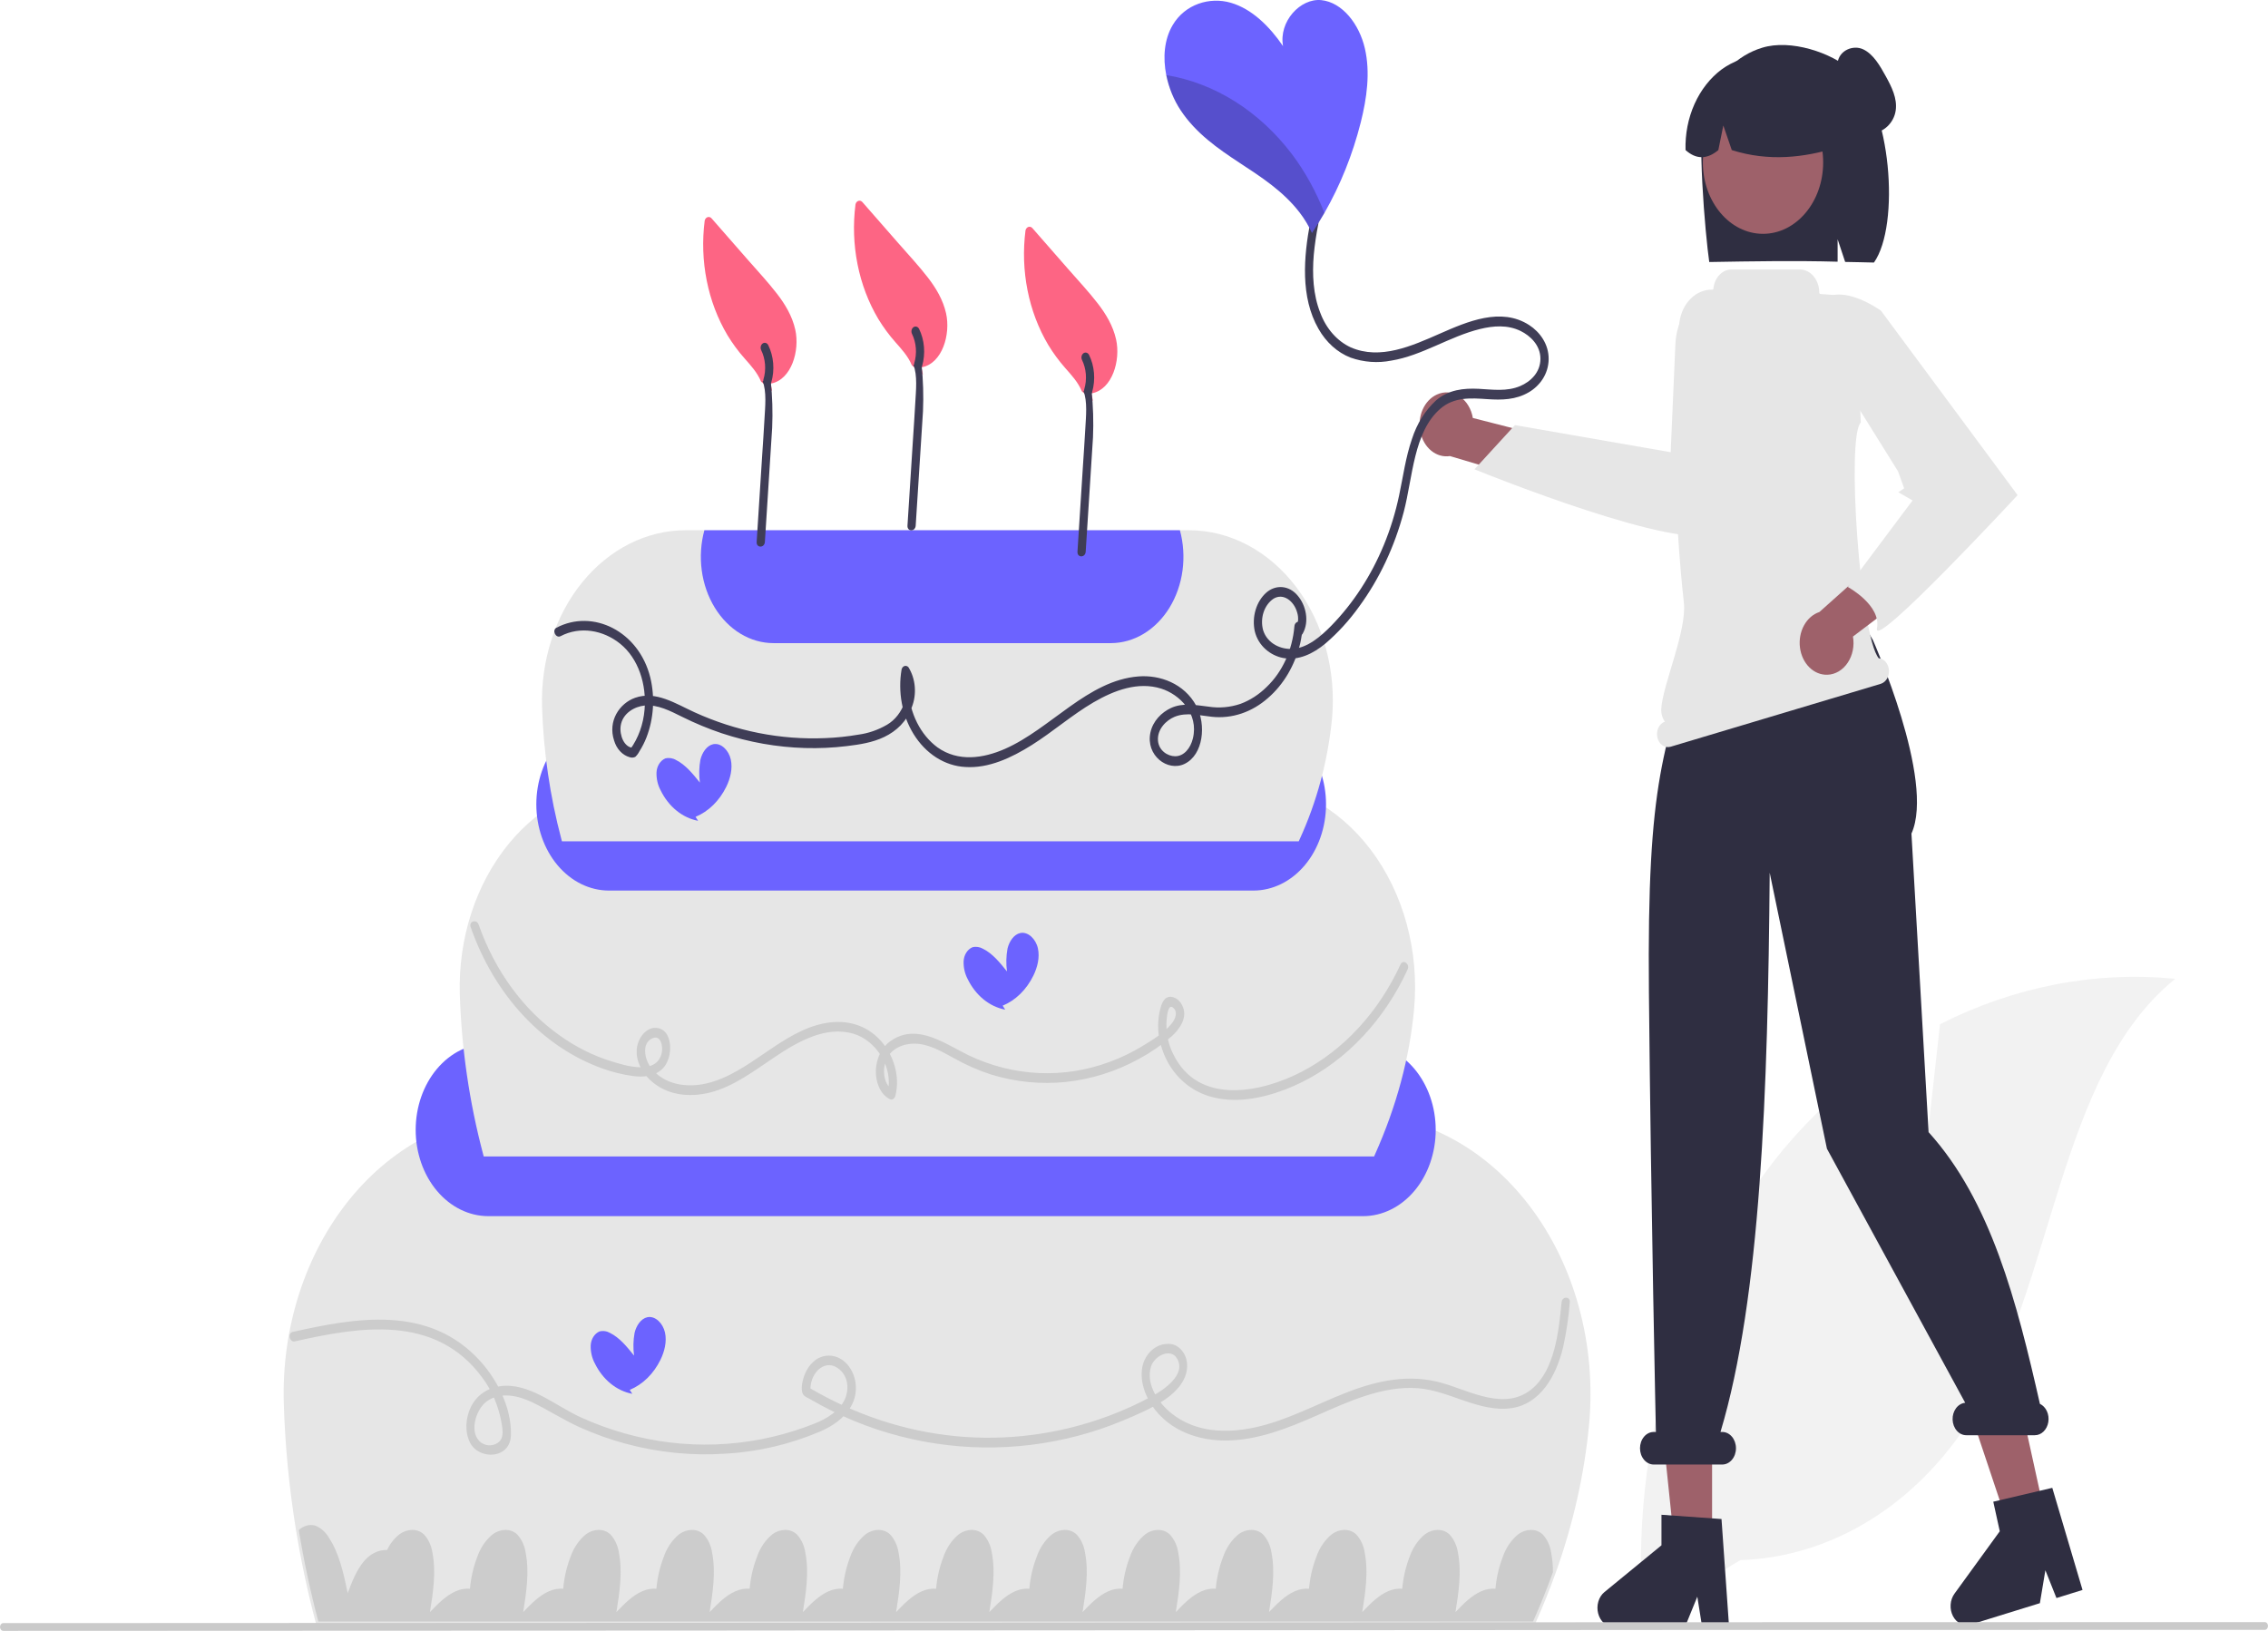 <svg width="324" height="233" viewBox="0 0 324 233" fill="none" xmlns="http://www.w3.org/2000/svg">
<g clip-path="url(#clip0_1_17)">
<path d="M274.276 172.159L277.142 146.335C287.734 140.955 299.271 138.726 310.752 139.841C293.836 153.547 293.648 183.311 281.431 202.828C277.582 208.88 272.634 213.826 266.956 217.3C261.278 220.773 255.014 222.685 248.629 222.893L234.709 231.14C233.773 218.946 235.075 206.657 238.524 195.118C241.973 183.579 247.488 173.065 254.689 164.301C258.769 159.432 263.35 155.192 268.323 151.682C270.763 161.921 274.276 172.159 274.276 172.159Z" fill="#F2F2F2"/>
<path d="M243.574 15.073C244.314 13.044 245.436 11.245 246.854 9.813C248.272 8.381 249.948 7.356 251.752 6.816C255.76 5.578 261.627 7.463 264.639 10.171C270.15 15.122 271.494 32.134 267.709 37.509C266.956 37.473 264.357 37.447 263.595 37.421L262.517 34.181V37.389C256.568 37.223 250.375 37.327 244.179 37.434C243.623 33.628 242.3 18.734 243.574 15.073Z" fill="#2F2E41"/>
<path d="M244.584 220.201L239.159 220.201L236.577 195.349L244.585 195.349L244.584 220.201Z" fill="#9E616A"/>
<path d="M292.081 216.194L286.831 217.82L279.054 194.545L286.803 192.146L292.081 216.194Z" fill="#9E616A"/>
<path d="M251.859 33.407C256.605 33.407 260.452 28.838 260.452 23.202C260.452 17.566 256.605 12.997 251.859 12.997C247.113 12.997 243.265 17.566 243.265 23.202C243.265 28.838 247.113 33.407 251.859 33.407Z" fill="#9E616A"/>
<path d="M245.954 9.913C247.605 8.718 249.496 8.071 251.43 8.041C253.364 8.011 255.269 8.598 256.946 9.741C258.623 10.885 260.011 12.542 260.964 14.54C261.917 16.538 262.401 18.804 262.364 21.1C257.68 22.521 252.688 23.116 247.398 21.442L246.189 17.928L245.476 21.445C243.857 22.797 242.295 22.794 240.79 21.437C240.726 19.148 241.169 16.878 242.075 14.856C242.982 12.834 244.319 11.13 245.954 9.913Z" fill="#2F2E41"/>
<path d="M247.011 232.435H243.161L242.474 228.118L240.714 232.435H230.503C230.013 232.435 229.537 232.249 229.142 231.905C228.748 231.56 228.457 231.075 228.311 230.52C228.165 229.965 228.173 229.37 228.333 228.82C228.492 228.271 228.796 227.796 229.198 227.466L237.353 220.778V216.415L245.93 217.023L247.011 232.435Z" fill="#2F2E41"/>
<path d="M297.504 227.158L293.779 228.312L292.197 224.341L291.411 229.045L281.53 232.103C281.056 232.25 280.555 232.213 280.101 231.998C279.646 231.782 279.261 231.4 279.002 230.907C278.743 230.414 278.624 229.835 278.662 229.255C278.7 228.676 278.892 228.126 279.212 227.686L285.682 218.772L284.755 214.549L293.184 212.568L297.504 227.158Z" fill="#2F2E41"/>
<path d="M291.415 200.566C288.095 185.907 284.402 171.571 275.511 161.75L273.064 119.095C276.506 111.503 267.568 91.467 267.568 91.467L264.446 86.069L242.804 90.529V90.529C237.739 106.934 235.269 110.979 235.56 141.783C235.851 172.588 236.558 204.584 236.558 204.584H236.245C235.725 204.584 235.227 204.829 234.86 205.265C234.492 205.701 234.286 206.293 234.286 206.91C234.286 207.527 234.492 208.118 234.86 208.554C235.227 208.991 235.725 209.236 236.245 209.236H246.038C246.557 209.236 247.055 208.991 247.423 208.554C247.79 208.118 247.996 207.527 247.996 206.91C247.996 206.293 247.79 205.701 247.423 205.265C247.055 204.829 246.557 204.584 246.038 204.584H245.785C251.533 185.397 252.56 155.887 252.815 124.69L260.99 164.116L280.744 200.416C280.24 200.463 279.771 200.74 279.435 201.188C279.099 201.637 278.923 202.223 278.943 202.822C278.964 203.422 279.179 203.989 279.544 204.404C279.909 204.82 280.395 205.051 280.9 205.049H290.693C291.149 205.05 291.59 204.862 291.941 204.517C292.292 204.173 292.531 203.694 292.617 203.162C292.703 202.631 292.629 202.081 292.41 201.607C292.191 201.133 291.839 200.765 291.415 200.566Z" fill="#2F2E41"/>
<path d="M269.807 95.443H269.807C269.726 95.064 269.545 94.724 269.292 94.474C269.038 94.224 268.724 94.075 268.395 94.05C265.73 90.838 263.733 62.333 265.83 60.363L265.826 60.328L265.202 44.485C265.179 43.91 264.979 43.365 264.639 42.954C264.299 42.543 263.844 42.295 263.36 42.257L260.061 42.001C260.016 41.999 259.973 41.977 259.942 41.938C259.91 41.899 259.893 41.848 259.893 41.794C259.893 41.361 259.821 40.933 259.681 40.533C259.542 40.134 259.338 39.771 259.08 39.465C258.823 39.159 258.517 38.916 258.18 38.751C257.844 38.585 257.483 38.5 257.119 38.5H247.353C246.72 38.5 246.11 38.775 245.635 39.272C245.161 39.769 244.856 40.454 244.777 41.2C244.773 41.251 244.752 41.298 244.72 41.333C244.687 41.367 244.645 41.385 244.602 41.384L244.6 41.384C243.491 41.357 242.41 41.803 241.553 42.641C240.697 43.48 240.122 44.655 239.933 45.954C238.598 55.178 239.228 74.43 240.551 86.069C241.012 90.121 237.496 97.9 237.322 101.29C237.305 101.617 237.342 101.946 237.432 102.256C237.522 102.567 237.662 102.853 237.845 103.099C237.456 103.232 237.125 103.54 236.923 103.957C236.721 104.374 236.663 104.868 236.762 105.335H236.762C236.863 105.814 237.121 106.225 237.477 106.478C237.834 106.731 238.261 106.805 238.664 106.685L268.671 97.702C269.074 97.581 269.42 97.276 269.633 96.852C269.846 96.428 269.909 95.922 269.807 95.443Z" fill="#E6E6E6"/>
<path d="M205.265 56.371C205.786 56.129 206.345 56.026 206.902 56.069C207.46 56.112 208.003 56.299 208.493 56.618C208.983 56.937 209.409 57.38 209.739 57.915C210.07 58.45 210.297 59.065 210.406 59.716L240.559 67.417L235.897 73.713L207.137 65.159C206.204 65.304 205.259 65.037 204.48 64.409C203.702 63.781 203.144 62.836 202.914 61.752C202.683 60.669 202.795 59.523 203.228 58.531C203.662 57.539 204.386 56.77 205.265 56.371V56.371Z" fill="#9E616A"/>
<path d="M244.954 76.1C240.299 78.993 212.177 67.673 210.948 67.176L210.636 67.049L216.419 60.737L238.669 64.606L239.343 49.136C239.419 47.429 239.938 45.791 240.828 44.448C241.718 43.105 242.936 42.121 244.316 41.632C245.537 41.2 246.835 41.175 248.068 41.558C249.301 41.942 250.421 42.719 251.308 43.806C252.195 44.894 252.813 46.248 253.097 47.724C253.38 49.2 253.317 50.739 252.915 52.175L247.409 71.833C246.985 73.343 246.261 74.708 245.297 75.813C245.195 75.927 245.079 76.024 244.954 76.1Z" fill="#E6E6E6"/>
<path d="M219.242 232.128H45.189L45.146 231.965L45.103 231.802C44.534 229.654 44.014 227.476 43.545 225.284C43.077 223.092 42.66 220.886 42.299 218.681C41.809 215.687 41.415 212.662 41.122 209.628C40.828 206.593 40.634 203.548 40.541 200.514C40.38 195.137 41.135 189.776 42.76 184.753C44.385 179.73 46.846 175.148 49.997 171.281C53.148 167.414 56.924 164.342 61.099 162.249C65.273 160.156 69.76 159.084 74.291 159.098H193.44C198.178 159.089 202.864 160.265 207.194 162.55C211.524 164.836 215.399 168.179 218.567 172.363C221.736 176.546 224.126 181.476 225.582 186.83C227.038 192.184 227.528 197.842 227.019 203.436V203.437C226.679 207.053 226.109 210.634 225.314 214.149C224.492 217.784 223.453 221.346 222.207 224.807C221.783 225.986 221.332 227.168 220.854 228.353C220.377 229.534 219.877 230.711 219.353 231.881L219.297 232.005L219.242 232.128Z" fill="#E6E6E6"/>
<path d="M194.72 173.751H69.763C67.01 173.751 64.37 172.452 62.423 170.14C60.476 167.829 59.383 164.693 59.383 161.424C59.383 158.155 60.476 155.02 62.423 152.708C64.37 150.396 67.01 149.098 69.763 149.098H194.72C197.474 149.098 200.114 150.396 202.061 152.708C204.007 155.02 205.101 158.155 205.101 161.424C205.101 164.693 204.007 167.829 202.061 170.14C200.114 172.452 197.474 173.751 194.72 173.751Z" fill="#6C63FF"/>
<path d="M196.297 165.226H69.104L69.018 164.9C67.05 157.487 65.929 149.795 65.684 142.028C65.571 138.087 66.128 134.16 67.32 130.481C68.513 126.801 70.318 123.445 72.627 120.611C74.936 117.778 77.702 115.526 80.759 113.989C83.817 112.452 87.104 111.662 90.424 111.666H177.399C180.872 111.662 184.306 112.526 187.479 114.203C190.652 115.879 193.491 118.33 195.814 121.396C198.136 124.463 199.888 128.075 200.956 131.999C202.024 135.923 202.385 140.07 202.014 144.17C201.373 151.114 199.487 158.115 196.407 164.979L196.297 165.226Z" fill="#E6E6E6"/>
<path d="M179.052 127.235H86.999C84.246 127.235 81.605 125.937 79.659 123.625C77.712 121.313 76.618 118.178 76.618 114.909C76.618 111.639 77.712 108.504 79.659 106.192C81.605 103.881 84.246 102.582 86.999 102.582H179.052C181.805 102.582 184.445 103.881 186.392 106.192C188.339 108.504 189.432 111.639 189.432 114.909C189.432 118.178 188.339 121.313 186.392 123.625C184.445 125.937 181.805 127.235 179.052 127.235Z" fill="#6C63FF"/>
<path d="M185.182 83.878C183.253 81.324 180.892 79.281 178.254 77.882C175.616 76.483 172.759 75.759 169.87 75.756H97.955C95.201 75.753 92.475 76.409 89.938 77.683C87.402 78.958 85.108 80.826 83.193 83.176C81.278 85.526 79.781 88.311 78.791 91.362C77.802 94.414 77.34 97.671 77.433 100.94C77.635 107.37 78.562 113.739 80.191 119.876L80.277 120.202H185.535L185.644 119.956C188.103 114.613 189.679 108.762 190.286 102.717C190.597 99.327 190.303 95.898 189.424 92.652C188.544 89.406 187.099 86.417 185.182 83.878Z" fill="#E6E6E6"/>
<path d="M168.558 75.756H100.626C100.122 77.606 99.993 79.572 100.25 81.492C100.507 83.412 101.143 85.233 102.106 86.806C103.069 88.378 104.332 89.658 105.791 90.541C107.25 91.423 108.864 91.883 110.502 91.883H158.683C160.32 91.883 161.934 91.423 163.393 90.541C164.852 89.658 166.115 88.378 167.078 86.806C168.041 85.233 168.677 83.412 168.934 81.492C169.191 79.572 169.062 77.606 168.558 75.756Z" fill="#6C63FF"/>
<path d="M221.847 224.625C221.001 226.979 220.054 229.325 219.007 231.663H45.477C44.34 227.372 43.407 223.008 42.684 218.592C43.007 218.293 43.381 218.082 43.78 217.971C44.179 217.86 44.593 217.853 44.995 217.95C45.822 218.261 46.536 218.893 47.024 219.745C48.485 221.997 49.096 224.848 49.672 227.611C50.287 225.983 50.925 224.313 51.999 223.057C52.426 222.532 52.94 222.117 53.509 221.839C54.078 221.561 54.69 221.426 55.305 221.443C55.74 220.52 56.36 219.738 57.111 219.169C58.164 218.424 59.602 218.322 60.562 219.22C61.206 219.91 61.635 220.837 61.78 221.853C62.317 224.625 61.87 227.518 61.423 230.318C62.556 229.137 63.723 227.937 65.137 227.328C65.777 227.049 66.458 226.931 67.139 226.979C67.272 225.431 67.616 223.92 68.157 222.504C68.615 221.146 69.407 219.984 70.429 219.169C71.483 218.424 72.92 218.322 73.88 219.22C74.524 219.91 74.953 220.837 75.098 221.853C75.635 224.625 75.188 227.518 74.742 230.318C75.874 229.137 77.041 227.937 78.455 227.328C79.095 227.049 79.777 226.931 80.457 226.979C80.59 225.431 80.934 223.92 81.475 222.504C81.933 221.146 82.725 219.984 83.747 219.169C84.801 218.424 86.239 218.322 87.198 219.22C87.842 219.91 88.272 220.837 88.417 221.853C88.953 224.625 88.507 227.518 88.06 230.318C89.192 229.137 90.359 227.937 91.774 227.328C92.414 227.049 93.095 226.931 93.775 226.979C93.908 225.431 94.252 223.92 94.794 222.504C95.252 221.146 96.043 219.984 97.066 219.169C98.119 218.424 99.557 218.322 100.517 219.22C101.161 219.91 101.59 220.837 101.735 221.853C102.272 224.625 101.825 227.518 101.378 230.318C102.511 229.137 103.678 227.937 105.092 227.328C105.732 227.049 106.413 226.931 107.094 226.979C107.227 225.431 107.571 223.92 108.112 222.504C108.57 221.146 109.362 219.984 110.384 219.169C111.438 218.424 112.875 218.322 113.835 219.22C114.479 219.91 114.908 220.837 115.053 221.853C115.59 224.625 115.143 227.518 114.697 230.318C115.829 229.137 116.996 227.937 118.41 227.328C119.05 227.049 119.732 226.931 120.412 226.979C120.545 225.431 120.889 223.92 121.43 222.504C121.888 221.146 122.68 219.984 123.702 219.169C124.756 218.424 126.194 218.322 127.153 219.22C127.797 219.91 128.227 220.837 128.372 221.853C128.908 224.625 128.462 227.518 128.015 230.318C129.147 229.137 130.315 227.937 131.729 227.328C132.369 227.049 133.05 226.931 133.73 226.979C133.863 225.431 134.207 223.92 134.749 222.504C135.207 221.146 135.998 219.984 137.021 219.169C138.074 218.424 139.512 218.322 140.472 219.22C141.116 219.91 141.545 220.837 141.69 221.853C142.227 224.625 141.78 227.518 141.334 230.318C142.466 229.137 143.633 227.937 145.047 227.328C145.687 227.049 146.368 226.931 147.049 226.979C147.182 225.431 147.526 223.92 148.067 222.504C148.525 221.146 149.317 219.984 150.339 219.169C151.393 218.424 152.83 218.322 153.79 219.22C154.434 219.91 154.863 220.837 155.008 221.853C155.545 224.625 155.098 227.518 154.652 230.318C155.784 229.137 156.951 227.937 158.365 227.328C159.005 227.049 159.687 226.931 160.367 226.979C160.5 225.431 160.844 223.92 161.385 222.504C161.843 221.146 162.635 219.984 163.657 219.169C164.711 218.424 166.149 218.322 167.108 219.22C167.752 219.91 168.182 220.837 168.327 221.853C168.863 224.625 168.417 227.518 167.97 230.318C169.102 229.137 170.27 227.937 171.684 227.328C172.324 227.049 173.005 226.931 173.685 226.979C173.818 225.431 174.162 223.92 174.704 222.504C175.162 221.146 175.953 219.984 176.976 219.169C178.029 218.424 179.467 218.322 180.427 219.22C181.071 219.91 181.5 220.837 181.645 221.853C182.182 224.625 181.735 227.518 181.289 230.318C182.421 229.137 183.588 227.937 185.002 227.328C185.642 227.049 186.323 226.931 187.004 226.979C187.137 225.431 187.481 223.92 188.022 222.504C188.48 221.146 189.272 219.984 190.294 219.169C191.348 218.424 192.785 218.322 193.745 219.22C194.389 219.91 194.818 220.837 194.963 221.853C195.5 224.625 195.053 227.518 194.607 230.318C195.739 229.137 196.906 227.937 198.32 227.328C198.96 227.049 199.642 226.931 200.322 226.979C200.455 225.431 200.799 223.92 201.34 222.504C201.798 221.146 202.59 219.984 203.612 219.169C204.666 218.424 206.104 218.322 207.063 219.22C207.707 219.91 208.137 220.837 208.282 221.853C208.818 224.625 208.372 227.518 207.925 230.318C209.057 229.137 210.225 227.937 211.639 227.328C212.279 227.049 212.96 226.931 213.64 226.979C213.773 225.431 214.117 223.92 214.659 222.504C215.117 221.146 215.908 219.984 216.931 219.169C217.984 218.424 219.422 218.322 220.382 219.22C221.026 219.91 221.455 220.837 221.6 221.853C221.77 222.763 221.853 223.693 221.847 224.625Z" fill="#CCCCCC"/>
<path d="M80.09 90.887C82.839 89.447 86.153 89.992 88.607 91.98C91.191 94.073 92.393 97.759 92.079 101.395C91.905 103.482 91.193 105.454 90.04 107.042L90.455 106.838C89.176 106.819 88.475 105.042 88.669 103.699C88.933 101.881 90.682 100.94 92.071 100.803C93.963 100.618 95.782 101.592 97.488 102.432C99.319 103.342 101.195 104.119 103.104 104.76C106.989 106.048 110.993 106.757 115.024 106.871C117.011 106.928 119 106.835 120.978 106.594C122.785 106.374 124.637 106.101 126.333 105.284C128.046 104.459 129.526 103.101 130.259 101.037C130.619 100.123 130.765 99.11 130.681 98.106C130.597 97.102 130.286 96.143 129.781 95.332C129.708 95.246 129.617 95.185 129.518 95.154C129.419 95.123 129.315 95.123 129.216 95.154C129.117 95.185 129.026 95.246 128.953 95.331C128.88 95.416 128.827 95.522 128.799 95.639C128.527 97.232 128.539 98.874 128.832 100.461C129.125 102.048 129.693 103.544 130.501 104.856C131.358 106.255 132.471 107.407 133.755 108.225C135.04 109.043 136.463 109.507 137.919 109.582C141.244 109.795 144.495 108.265 147.383 106.452C150.4 104.558 153.153 102.132 156.22 100.342C159.18 98.617 162.589 97.346 165.881 98.381C168.505 99.206 171.279 101.928 170.413 105.505C170.078 106.887 169.145 108.051 167.877 108.046C166.802 108.043 165.56 107.235 165.43 105.853C165.275 104.198 166.61 102.897 167.798 102.409C169.5 101.709 171.398 102.234 173.139 102.409C175.997 102.713 178.849 101.756 181.15 99.719C183.369 97.801 184.986 95.059 185.744 91.927C185.923 91.129 186.039 90.313 186.091 89.49C186.151 88.595 184.976 88.599 184.915 89.49C184.77 91.169 184.347 92.797 183.668 94.281C182.99 95.764 182.071 97.073 180.963 98.132C179.862 99.224 178.59 100.048 177.22 100.557C175.732 101.062 174.172 101.198 172.638 100.957C170.872 100.744 168.975 100.361 167.27 101.158C165.964 101.768 164.704 102.979 164.346 104.66C163.65 107.93 166.801 110.298 169.216 109.14C171.926 107.841 172.344 103.499 170.901 100.84C169.166 97.645 165.704 96.402 162.646 96.64C155.38 97.205 150.109 104.119 143.552 106.998C140.458 108.356 136.885 108.881 133.927 106.778C132.729 105.893 131.727 104.681 131.005 103.243C130.282 101.804 129.86 100.181 129.773 98.51C129.733 97.672 129.786 96.832 129.932 96.01L128.95 96.318C129.682 97.443 129.651 98.979 129.261 100.259C128.787 101.693 127.879 102.865 126.714 103.546C125.435 104.288 124.057 104.766 122.642 104.956C121.073 105.227 119.493 105.392 117.908 105.453C111.533 105.73 105.176 104.476 99.219 101.764C96.535 100.54 93.69 98.65 90.734 99.692C88.507 100.477 86.799 103.008 87.73 105.803C87.9 106.387 88.192 106.911 88.577 107.325C88.963 107.74 89.43 108.033 89.936 108.177C90.204 108.273 90.491 108.259 90.752 108.138C90.99 107.917 91.192 107.645 91.347 107.337C91.743 106.722 92.08 106.057 92.353 105.355C93.393 102.667 93.586 99.625 92.896 96.783C91.259 90.184 84.709 86.951 79.497 89.682C78.807 90.043 79.404 91.246 80.09 90.887L80.09 90.887Z" fill="#3F3D56"/>
<path d="M67.238 132.458C68.92 137.271 71.482 141.579 74.738 145.072C77.993 148.565 81.862 151.156 86.064 152.656C87.496 153.173 88.964 153.534 90.45 153.737C91.866 153.919 93.42 153.813 94.592 152.746C96.28 151.21 96.244 146.819 93.57 146.851C92.249 146.867 91.143 148.305 90.978 149.798C90.787 151.541 91.699 153.169 92.792 154.223C95.192 156.534 98.483 156.819 101.407 156.095C104.766 155.265 107.71 153.01 110.655 151.034C114.027 148.772 118.035 146.5 122.001 147.712C125.01 148.631 127.753 152.381 126.772 156.209L127.635 155.792C126.329 155.089 126.012 153.145 126.524 151.659C127.166 149.798 129.043 149.103 130.6 149.104C132.652 149.106 134.548 150.237 136.37 151.234C138.047 152.171 139.788 152.933 141.576 153.513C148.626 155.689 156.093 154.902 162.71 151.286C164.335 150.413 165.881 149.348 167.325 148.107C168.467 147.106 169.787 145.355 168.866 143.598C168.697 143.256 168.459 142.968 168.174 142.761C167.889 142.553 167.565 142.432 167.232 142.408C166.428 142.403 166.075 143.066 165.824 143.876C165.328 145.599 165.322 147.468 165.808 149.195C166.828 153.022 169.547 155.663 172.772 156.627C176.338 157.694 180.178 156.966 183.626 155.649C190.218 153.104 195.897 147.998 199.747 141.152C200.228 140.292 200.673 139.406 201.088 138.499C201.449 137.71 200.435 137.004 200.073 137.794C196.911 144.64 191.922 150.044 185.891 153.154C180.356 156.009 171.193 158.111 167.573 150.531C166.824 149.036 166.507 147.292 166.671 145.563C166.736 145.016 166.884 143.432 167.56 143.949C168.326 144.534 167.91 145.568 167.423 146.186C166.325 147.579 164.666 148.557 163.252 149.423C161.736 150.349 160.154 151.114 158.525 151.71C151.924 154.155 144.816 153.827 138.395 150.78C134.988 149.123 131.1 146.182 127.406 148.613C126.737 149.033 126.173 149.656 125.772 150.418C125.371 151.181 125.147 152.055 125.123 152.954C125.082 154.602 125.736 156.294 127.042 156.997C127.12 157.048 127.207 157.078 127.296 157.085C127.385 157.091 127.475 157.074 127.558 157.034C127.64 156.994 127.715 156.932 127.775 156.853C127.835 156.775 127.879 156.681 127.905 156.58C128.64 153.711 127.623 150.708 125.839 148.709C123.742 146.356 120.886 145.683 118.086 146.142C111.726 147.184 107.114 153.378 100.889 154.799C98.203 155.412 94.89 155.068 92.958 152.491C92.094 151.339 91.607 149.008 93.221 148.33C94.405 147.832 94.775 149.499 94.511 150.525C93.696 153.695 89.189 152.195 87.318 151.621C84.746 150.825 82.283 149.596 80.004 147.971C74.79 144.298 70.711 138.728 68.371 132.087C68.089 131.267 66.952 131.626 67.238 132.458H67.238Z" fill="#CCCCCC"/>
<path d="M42.107 191.644C51.116 189.628 62.192 187.597 68.95 196.889C70.29 198.694 71.216 200.878 71.639 203.231C71.818 204.289 72.042 205.464 71.137 206.117C70.789 206.356 70.396 206.486 69.994 206.496C69.592 206.506 69.194 206.395 68.838 206.174C66.864 204.874 67.963 201.415 69.449 200.281C71.472 198.738 74.075 199.397 76.151 200.402C78.403 201.492 80.534 202.885 82.813 203.912C84.968 204.882 87.177 205.671 89.424 206.274C94.079 207.527 98.859 208.001 103.625 207.685C108.246 207.434 112.811 206.368 117.168 204.521C118.835 203.782 120.57 202.715 121.585 200.911C122.052 200.108 122.292 199.15 122.269 198.175C122.246 197.201 121.962 196.26 121.458 195.49C120.928 194.644 120.165 194.046 119.302 193.799C118.439 193.553 117.53 193.674 116.734 194.142C115.998 194.614 115.4 195.34 115.019 196.224C114.707 196.953 114.299 198.393 114.698 199.16C114.901 199.55 115.397 199.705 115.722 199.894C116.266 200.211 116.814 200.516 117.367 200.811C118.334 201.327 119.312 201.811 120.302 202.263C122.469 203.252 124.685 204.08 126.938 204.744C135.803 207.346 145.054 207.482 153.97 205.141C156.187 204.557 158.372 203.815 160.513 202.917C162.538 202.068 164.675 201.16 166.537 199.873C168.004 198.859 169.724 197.117 169.586 194.886C169.531 194.071 169.21 193.314 168.691 192.775C168.173 192.237 167.498 191.96 166.81 192.003C166.104 192.006 165.412 192.242 164.812 192.685C164.212 193.128 163.728 193.76 163.414 194.511C162.617 196.659 163.414 199.105 164.578 200.82C167.09 204.522 171.376 205.852 175.221 205.807C179.677 205.754 183.901 204.083 188.034 202.266C192.662 200.23 197.494 197.971 202.522 198.332C207.053 198.657 211.323 201.84 215.924 201.18C219.918 200.606 222.262 196.811 223.298 192.49C223.766 190.383 224.086 188.234 224.255 186.064C224.339 185.173 223.163 185.18 223.08 186.064C222.68 190.306 222.073 195.685 218.915 198.379C215.084 201.645 210.097 198.767 206.083 197.606C201.452 196.268 196.906 197.18 192.441 198.917C188.044 200.628 183.81 202.967 179.229 203.943C175.25 204.791 170.846 204.697 167.375 201.944C165.67 200.591 163.637 197.931 164.421 195.267C164.869 193.746 167.204 192.5 168.152 194.097C169.548 196.449 166.038 198.677 164.69 199.414C162.625 200.538 160.503 201.506 158.335 202.311C144.147 207.567 128.796 206.095 115.502 198.206L115.793 198.808C115.567 196.398 117.628 194.137 119.596 195.405C121.47 196.612 121.458 199.263 120.059 200.925C118.682 202.562 116.707 203.291 114.889 203.939C112.883 204.655 110.84 205.216 108.773 205.62C100.094 207.299 91.195 206.222 82.979 202.5C79.299 200.825 75.489 197.424 71.364 198.058C69.718 198.31 68.127 199.258 67.272 201.005C66.518 202.544 66.356 204.567 67.157 206.125C68.436 208.612 72.914 208.498 72.992 205.009C73.08 201.035 70.968 197.067 68.609 194.463C61.262 186.352 50.779 188.288 41.795 190.298C41.053 190.464 41.367 191.809 42.107 191.644L42.107 191.644Z" fill="#CCCCCC"/>
<path d="M156.03 56.183C158.887 55.603 160.112 51.509 159.441 48.495C159.004 46.534 157.98 44.852 156.842 43.377C155.521 41.666 154.056 40.104 152.648 38.495C150.927 36.528 149.206 34.561 147.485 32.593C147.412 32.509 147.322 32.448 147.223 32.417C147.124 32.386 147.02 32.386 146.921 32.417C146.822 32.448 146.732 32.509 146.659 32.594C146.585 32.679 146.532 32.785 146.503 32.901C145.759 38.66 146.927 44.538 149.76 49.295C150.484 50.483 151.299 51.589 152.195 52.599C153.069 53.597 154.006 54.59 154.549 55.903L156.13 57.279C156.077 56.91 155.999 56.547 155.895 56.194C155.94 56.196 155.985 56.192 156.03 56.183Z" fill="#FD6584"/>
<path d="M155.941 55.834H154.765C155.383 57.326 155.13 59.596 155.045 61.213C154.949 63.021 154.817 64.826 154.702 66.633C154.443 70.694 154.184 74.756 153.925 78.817C153.868 79.713 155.043 79.709 155.1 78.817L155.789 68.012C155.907 66.173 156.024 64.334 156.141 62.494C156.236 60.272 156.169 58.043 155.941 55.834Z" fill="#3F3D56"/>
<path d="M156.024 55.992C156.272 55.123 156.36 54.2 156.283 53.287C156.206 52.374 155.966 51.491 155.578 50.697C155.497 50.544 155.368 50.435 155.22 50.392C155.072 50.349 154.916 50.376 154.784 50.467C154.653 50.559 154.556 50.707 154.515 50.881C154.474 51.056 154.491 51.242 154.563 51.402C154.874 52.034 155.065 52.739 155.121 53.468C155.178 54.197 155.099 54.932 154.891 55.621C154.849 55.799 154.869 55.99 154.946 56.151C155.023 56.311 155.151 56.429 155.301 56.478C155.451 56.528 155.612 56.504 155.747 56.413C155.883 56.322 155.982 56.17 156.024 55.992H156.024Z" fill="#3F3D56"/>
<path d="M110.199 54.787C113.057 54.208 114.282 50.114 113.61 47.099C113.174 45.139 112.149 43.457 111.011 41.982C109.69 40.271 108.225 38.709 106.818 37.1C105.097 35.132 103.376 33.165 101.655 31.198C101.581 31.113 101.491 31.052 101.392 31.022C101.293 30.991 101.189 30.991 101.09 31.022C100.991 31.053 100.901 31.114 100.828 31.198C100.755 31.283 100.701 31.389 100.673 31.506C99.928 37.265 101.096 43.142 103.929 47.9C104.653 49.088 105.468 50.194 106.364 51.203C107.238 52.201 108.175 53.195 108.718 54.507L110.299 55.883C110.247 55.515 110.168 55.152 110.064 54.798C110.109 54.8 110.154 54.796 110.199 54.787Z" fill="#FD6584"/>
<path d="M110.11 54.438H108.935C109.552 55.93 109.3 58.2 109.214 59.817C109.118 61.625 108.987 63.431 108.871 65.237C108.612 69.299 108.353 73.36 108.094 77.422C108.037 78.317 109.213 78.313 109.269 77.422L109.959 66.617C110.076 64.777 110.193 62.938 110.31 61.099C110.405 58.876 110.338 56.648 110.11 54.438Z" fill="#3F3D56"/>
<path d="M110.193 54.596C110.441 53.727 110.529 52.805 110.453 51.892C110.376 50.979 110.135 50.096 109.747 49.302C109.666 49.149 109.538 49.039 109.39 48.996C109.242 48.953 109.085 48.98 108.954 49.072C108.822 49.163 108.725 49.312 108.684 49.486C108.643 49.66 108.66 49.847 108.733 50.006C109.043 50.638 109.234 51.344 109.29 52.073C109.347 52.802 109.268 53.536 109.06 54.225C109.019 54.404 109.039 54.594 109.116 54.755C109.193 54.916 109.32 55.034 109.47 55.083C109.621 55.132 109.781 55.108 109.916 55.017C110.052 54.926 110.151 54.775 110.193 54.596H110.193Z" fill="#3F3D56"/>
<path d="M131.743 52.461C134.601 51.882 135.826 47.788 135.155 44.773C134.718 42.813 133.694 41.131 132.555 39.656C131.235 37.945 129.769 36.383 128.362 34.774C126.641 32.807 124.92 30.839 123.199 28.872C123.126 28.788 123.035 28.727 122.936 28.696C122.837 28.665 122.734 28.665 122.635 28.696C122.536 28.727 122.445 28.788 122.372 28.873C122.299 28.958 122.246 29.063 122.217 29.18C121.473 34.939 122.64 40.817 125.473 45.574C126.197 46.762 127.012 47.868 127.908 48.878C128.782 49.876 129.72 50.869 130.263 52.181L131.843 53.558C131.791 53.189 131.713 52.826 131.609 52.473C131.654 52.474 131.699 52.471 131.743 52.461Z" fill="#FD6584"/>
<path d="M131.654 52.112H130.479C131.096 53.605 130.844 55.874 130.758 57.492C130.662 59.299 130.531 61.105 130.416 62.911C130.157 66.973 129.898 71.034 129.639 75.096C129.582 75.992 130.757 75.987 130.814 75.096L131.503 64.291C131.62 62.452 131.738 60.612 131.855 58.773C131.95 56.55 131.883 54.322 131.654 52.112Z" fill="#3F3D56"/>
<path d="M131.737 52.271C131.985 51.401 132.074 50.479 131.997 49.566C131.92 48.653 131.68 47.77 131.292 46.976C131.21 46.823 131.082 46.713 130.934 46.67C130.786 46.628 130.629 46.655 130.498 46.746C130.366 46.837 130.27 46.986 130.228 47.16C130.187 47.334 130.205 47.521 130.277 47.68C130.588 48.313 130.778 49.018 130.835 49.747C130.891 50.476 130.812 51.211 130.604 51.9C130.563 52.078 130.583 52.269 130.66 52.429C130.737 52.59 130.865 52.708 131.015 52.757C131.165 52.806 131.325 52.783 131.461 52.691C131.596 52.6 131.696 52.449 131.737 52.271H131.737Z" fill="#3F3D56"/>
<path d="M148.272 135.485C147.982 134.171 146.875 133.061 145.749 133.304C144.845 133.499 144.178 134.484 143.928 135.534C143.734 136.604 143.709 137.707 143.854 138.787C142.845 137.527 141.795 136.232 140.444 135.56C139.969 135.283 139.428 135.204 138.911 135.337C138.558 135.489 138.252 135.762 138.029 136.12C137.806 136.478 137.677 136.906 137.658 137.351C137.634 138.244 137.837 139.125 138.24 139.88C138.804 141.035 139.578 142.027 140.505 142.782C141.432 143.538 142.49 144.038 143.601 144.247L143.237 143.683C145.086 142.917 146.643 141.391 147.628 139.382C148.2 138.205 148.562 136.799 148.272 135.485Z" fill="#6C63FF"/>
<path d="M94.998 190.373C94.708 189.059 93.602 187.95 92.476 188.193C91.572 188.387 90.905 189.372 90.655 190.422C90.461 191.492 90.436 192.595 90.58 193.676C89.571 192.415 88.521 191.121 87.171 190.449C86.695 190.171 86.155 190.092 85.637 190.225C85.285 190.378 84.979 190.65 84.756 191.008C84.533 191.367 84.404 191.795 84.385 192.239C84.361 193.133 84.564 194.014 84.967 194.768C85.531 195.924 86.304 196.915 87.232 197.671C88.159 198.426 89.216 198.927 90.327 199.135L89.963 198.571C91.812 197.805 93.37 196.28 94.355 194.27C94.926 193.094 95.288 191.687 94.998 190.373Z" fill="#6C63FF"/>
<path d="M104.399 108.506C104.11 107.192 103.003 106.082 101.877 106.325C100.973 106.52 100.306 107.505 100.056 108.555C99.862 109.624 99.837 110.728 99.982 111.808C98.972 110.548 97.922 109.253 96.572 108.581C96.097 108.303 95.556 108.225 95.038 108.358C94.686 108.51 94.38 108.783 94.157 109.141C93.934 109.499 93.805 109.927 93.786 110.372C93.762 111.265 93.965 112.146 94.368 112.901C94.932 114.056 95.706 115.048 96.633 115.803C97.56 116.559 98.618 117.059 99.728 117.268L99.365 116.704C101.214 115.938 102.771 114.412 103.756 112.403C104.328 111.226 104.689 109.82 104.399 108.506Z" fill="#6C63FF"/>
<path d="M187.194 31.656C186.225 36.712 185.764 42.444 188.349 46.969C189.448 48.91 191.06 50.36 192.931 51.091C194.825 51.758 196.822 51.903 198.771 51.517C203.18 50.791 207.098 48.064 211.434 47.005C213.348 46.538 215.378 46.384 217.22 47.283C218.601 47.957 220.054 49.311 220.061 51.244C220.068 53.228 218.616 54.545 217.173 55.155C215.247 55.969 213.246 55.654 211.248 55.551C209.096 55.441 206.903 55.672 205.115 57.236C203.578 58.661 202.399 60.559 201.707 62.724C200.808 65.313 200.444 68.097 199.869 70.798C199.356 73.227 198.63 75.585 197.702 77.834C195.883 82.242 193.332 86.168 190.203 89.377C188.66 90.954 186.785 92.56 184.678 92.705C183.052 92.816 181.077 92.005 180.45 90.05C180.217 89.206 180.24 88.292 180.515 87.466C180.789 86.639 181.298 85.953 181.953 85.524C183.346 84.69 184.863 85.88 185.313 87.515C185.431 87.891 185.472 88.296 185.433 88.695C185.394 89.095 185.277 89.477 185.089 89.812C184.667 90.56 185.685 91.26 186.104 90.516C187.078 88.792 186.569 86.472 185.376 85.09C184.794 84.385 184.016 83.957 183.187 83.883C182.358 83.81 181.535 84.097 180.872 84.691C180.182 85.315 179.661 86.163 179.372 87.134C179.083 88.104 179.039 89.153 179.245 90.152C179.746 92.3 181.523 93.665 183.297 94.004C185.489 94.422 187.598 93.399 189.366 91.922C191.141 90.4 192.755 88.63 194.172 86.65C197.054 82.714 199.221 78.114 200.536 73.138C201.83 68.216 201.924 61.714 205.767 58.39C207.745 56.679 210.168 56.869 212.487 57.026C214.534 57.165 216.531 57.139 218.409 56.039C219.959 55.13 221.21 53.453 221.236 51.317C221.262 49.16 219.973 47.425 218.453 46.443C214.439 43.846 209.618 45.94 205.675 47.675C201.709 49.419 197.181 51.466 192.966 49.63C191.021 48.733 189.455 46.956 188.611 44.689C187.59 42.119 187.445 39.203 187.681 36.413C187.82 34.937 188.036 33.472 188.327 32.027C188.495 31.152 187.362 30.779 187.194 31.656V31.656Z" fill="#3F3D56"/>
<path d="M194.397 17.472C193.235 22.079 191.483 26.447 189.203 30.422C188.639 31.399 188.046 32.351 187.425 33.278C186.941 32.236 186.356 31.264 185.681 30.385C183.312 27.292 180.135 25.268 177.052 23.24C173.969 21.212 170.839 19.035 168.661 15.746C167.684 14.266 166.984 12.555 166.609 10.727C166.115 8.248 166.303 5.662 167.521 3.592C169.292 0.582 172.821 -0.478 175.822 0.392C178.826 1.261 181.341 3.741 183.292 6.587C182.653 3.089 185.76 -0.288 188.764 0.019C191.769 0.331 194.178 3.448 194.977 6.899C195.78 10.346 195.259 14.039 194.397 17.472Z" fill="#6C63FF"/>
<g opacity="0.2">
<path d="M189.203 30.422C188.639 31.399 188.046 32.351 187.424 33.278C186.941 32.236 186.356 31.264 185.681 30.385C183.311 27.291 180.135 25.268 177.052 23.24C173.969 21.212 170.839 19.035 168.661 15.746C167.684 14.266 166.984 12.555 166.609 10.727C173.539 11.868 179.907 15.88 184.588 22.054C186.463 24.56 188.017 27.38 189.203 30.422Z" fill="black"/>
</g>
<path d="M261.068 96.4C261.627 96.382 262.175 96.218 262.675 95.921C263.175 95.624 263.614 95.201 263.961 94.681C264.308 94.161 264.555 93.556 264.684 92.911C264.813 92.265 264.822 91.593 264.709 90.943L275.984 82.406L269.627 78.757L259.915 87.438C259.008 87.736 258.224 88.418 257.713 89.356C257.201 90.294 256.997 91.422 257.139 92.527C257.281 93.632 257.76 94.636 258.484 95.35C259.208 96.063 260.127 96.437 261.068 96.4L261.068 96.4Z" fill="#9E616A"/>
<path d="M263.366 54.852C263.366 54.852 256.748 48.497 259.374 43.988C262.001 39.479 268.708 44.389 268.708 44.389L288.23 70.741C288.23 70.741 267.492 93.093 268.136 89.773C268.779 86.454 263.968 83.859 263.968 83.859L273.223 71.499L271.193 70.331L272.021 69.765L271.15 67.342L263.366 54.852Z" fill="#E6E6E6"/>
<path d="M324 232.302C324 232.375 323.988 232.447 323.965 232.514C323.941 232.582 323.907 232.643 323.864 232.694C323.821 232.746 323.769 232.786 323.712 232.814C323.656 232.842 323.595 232.856 323.534 232.856L235.386 232.87L229.228 232.874L225.166 232.879H220.673L218.221 232.884L211.413 232.888L104.294 232.953L103.48 232.958L55.565 232.977H54.774L13.988 232.995H13.197L0.466 233C0.343 233 0.224 232.942 0.137 232.838C0.049 232.734 0 232.593 0 232.446C0 232.3 0.049 232.159 0.137 232.055C0.224 231.951 0.343 231.893 0.466 231.893L13.33 231.888H14.121L54.895 231.87H55.686L103.229 231.851H104.04L144.551 231.832H145.084L210.669 231.786L217.465 231.781L220.575 231.777L225.491 231.772H229.69L236.307 231.767L323.534 231.749C323.595 231.749 323.656 231.763 323.712 231.79C323.769 231.818 323.821 231.859 323.864 231.91C323.907 231.962 323.941 232.023 323.965 232.09C323.988 232.157 324 232.23 324 232.302Z" fill="#CACACA"/>
<path d="M269.414 10.926C268.565 9.38 267.629 7.746 266.187 7.055C264.745 6.364 262.701 7.19 262.505 9.021C262.358 10.39 263.238 11.566 263.9 12.7C264.562 13.834 264.993 15.546 264.128 16.468L263.641 16.765C264.106 17.479 264.706 18.053 265.392 18.442C266.078 18.83 266.831 19.023 267.59 19.003C269.103 18.89 270.56 17.557 270.815 15.783C271.064 14.054 270.221 12.396 269.414 10.926Z" fill="#2F2E41"/>
</g>
<defs>
<clipPath id="clip0_1_17">
<rect width="324" height="233" fill="white"/>
</clipPath>
</defs>
</svg>

